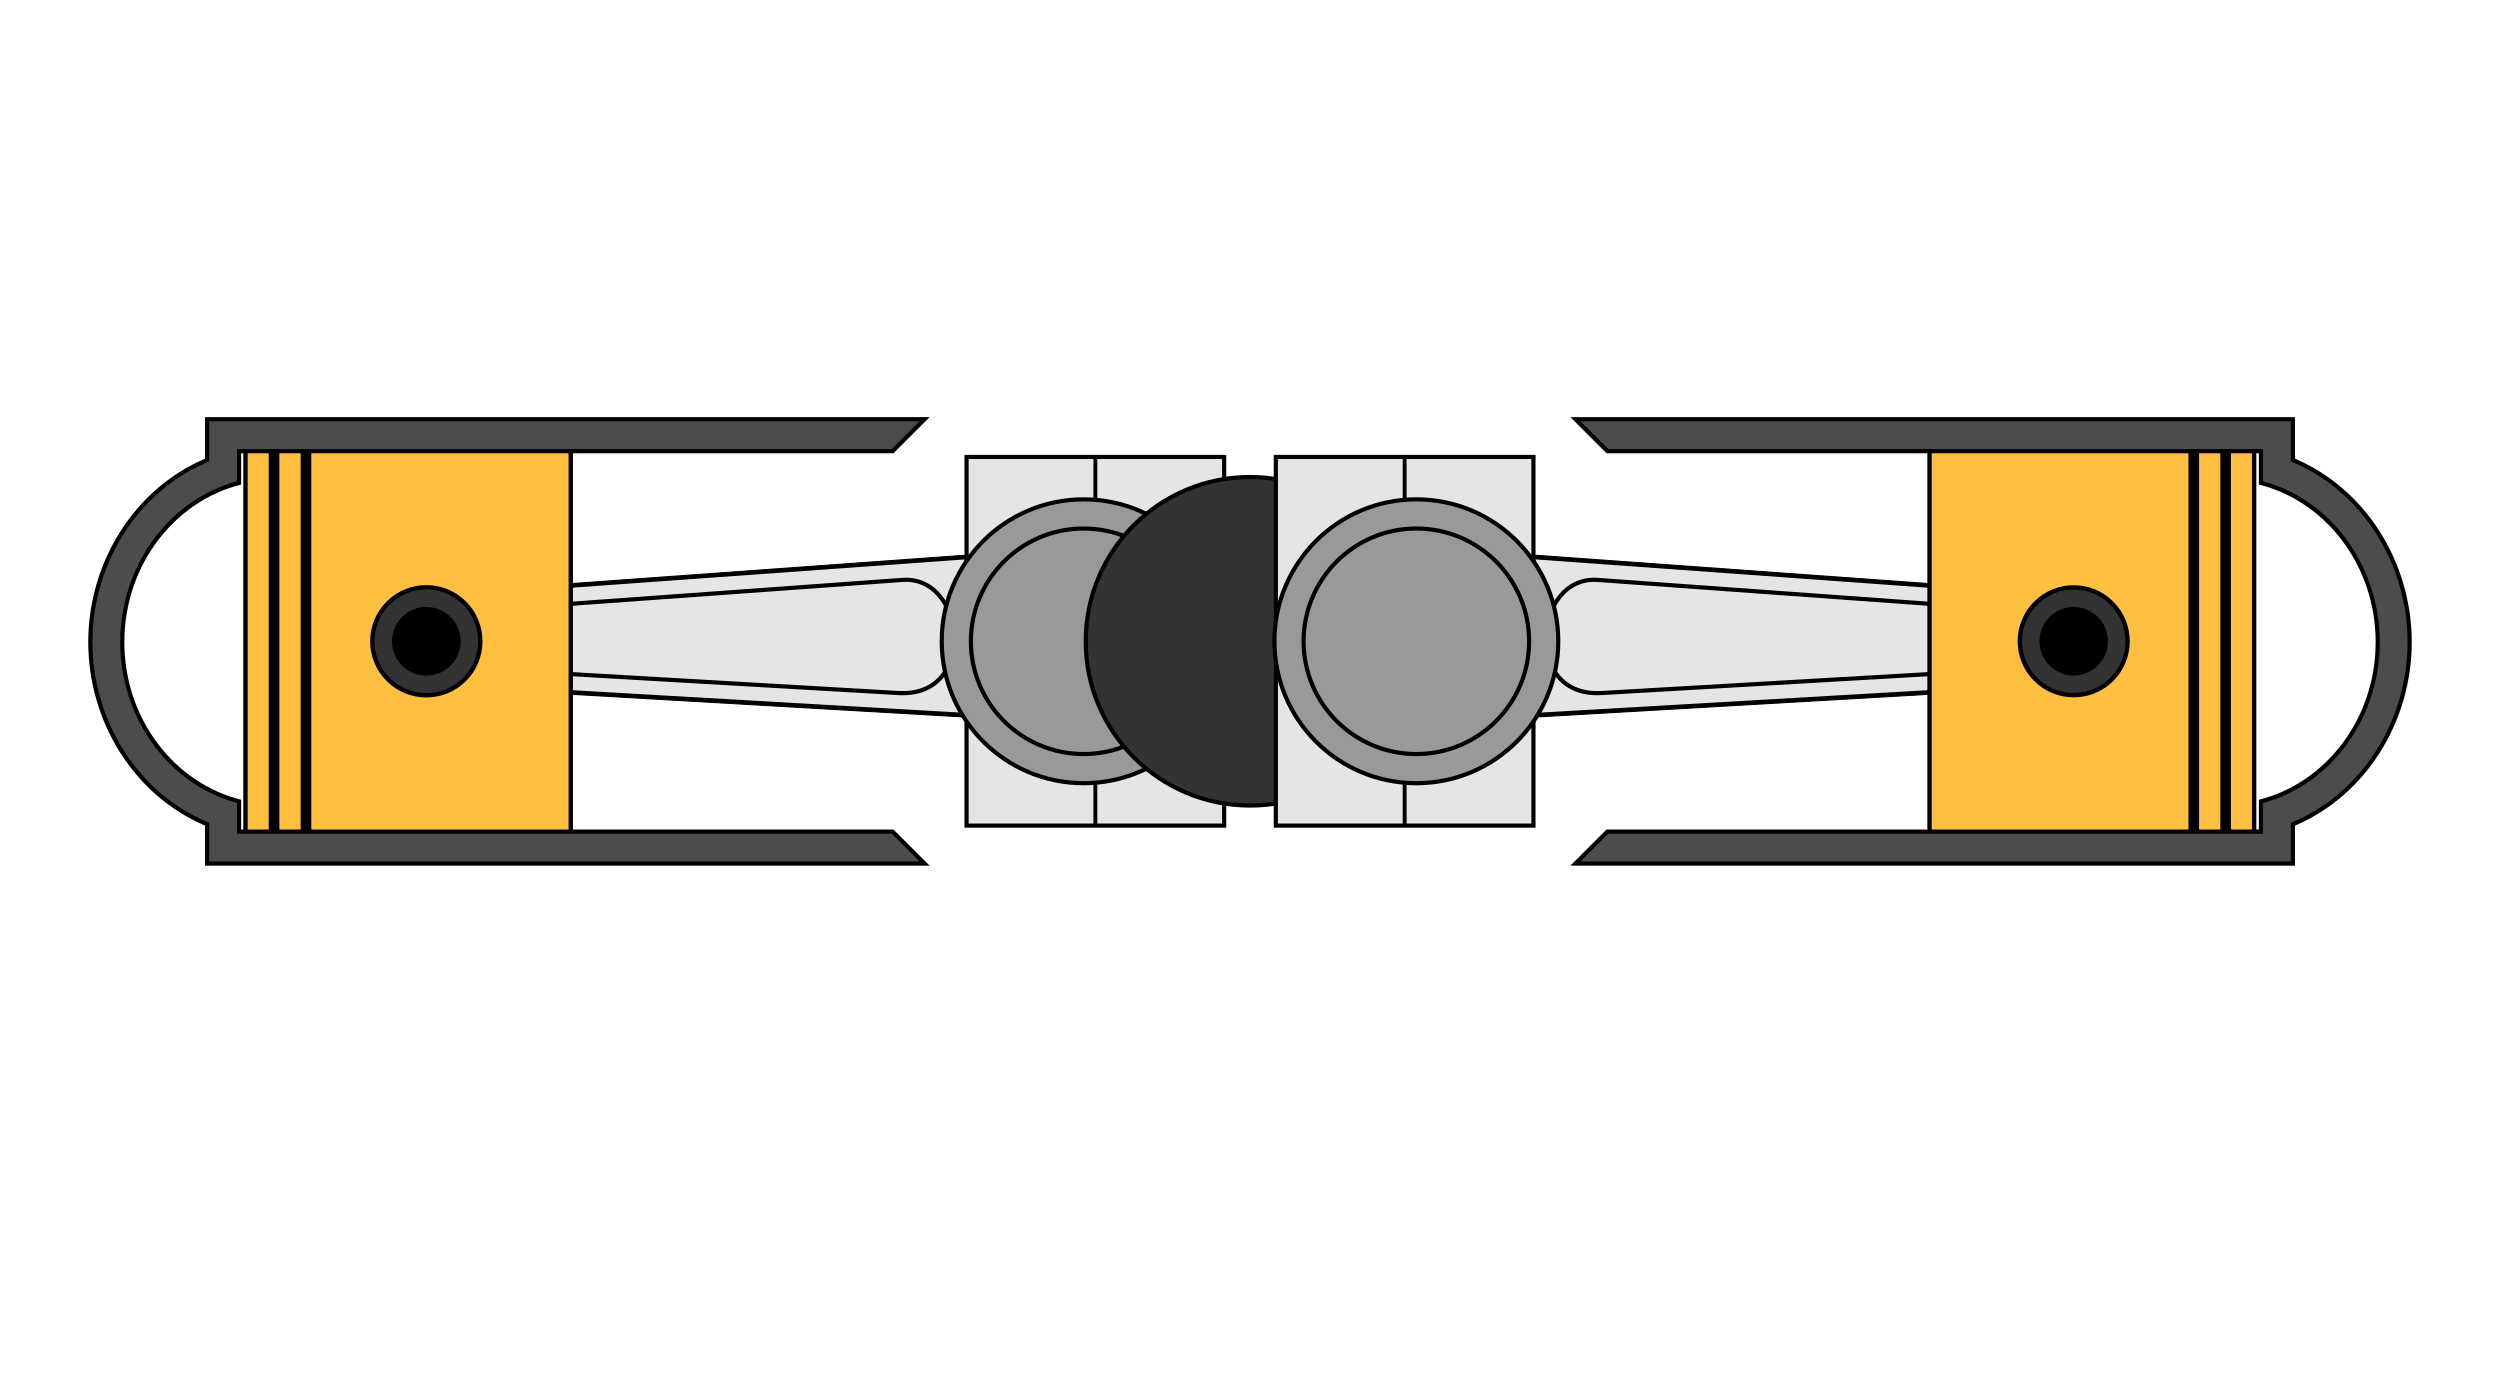 <?xml version="1.0" encoding="UTF-8"?>
<!DOCTYPE svg PUBLIC "-//W3C//DTD SVG 1.1//EN" "http://www.w3.org/Graphics/SVG/1.1/DTD/svg11.dtd">
<!-- Creator: CorelDRAW -->
<svg xmlns="http://www.w3.org/2000/svg" xml:space="preserve" width="100%" height="100%" style="shape-rendering:geometricPrecision; text-rendering:geometricPrecision; image-rendering:optimizeQuality; fill-rule:evenodd; clip-rule:evenodd"
viewBox="0 0 1800 1000"
 xmlns:xlink="http://www.w3.org/1999/xlink">
 <defs>
  <style type="text/css">
   <![CDATA[
    .str0 {stroke:black;stroke-width:0.762}
    .fil4 {fill:none}
    .fil0 {fill:black}
    .fil3 {fill:#333333}
    .fil6 {fill:#4C4C4C}
    .fil5 {fill:#999999}
    .fil1 {fill:#E5E5E5}
    .fil2 {fill:#FFBF40}
   ]]>
  </style>
  <script type="text/javascript" xlink:href="flat_engine.js" />  
 </defs>
 <g id="圖層_x0020_1">
  <g id="crankshaft">
   <g id="rod_left">
    <polygon id="_91966496" class="fil0 str0" points="348.501,496.268 346.545,424.846 748.569,395.871 749.133,519.426 "/>
    <path id="_91965896" class="fil1" d="M351.424 493.432l394.695 22.814 -0.536 -117.152 -395.961 28.539 1.802 65.799zm28.662 -11.365l266.979 15.43c12.228,0.706 23.839,-2.895 31.221,-13.127 6.037,-8.366 7.988,-19.35 6.98,-29.47 -1.137,-11.414 -6.26,-23.475 -15.74,-30.395 -5.809,-4.241 -12.552,-5.988 -19.702,-5.473l-269.368 19.413c-21.597,1.555 -21.612,42.395 -0.37,43.622zm-0.173 2.994l266.979 15.432c59.203,3.418 50.824,-87.917 2.716,-84.453l-269.368 19.412c-25.309,1.823 -25.307,48.167 -0.327,49.609z"/>
    <polygon id="_91966208" class="fil0" points="694.416,595.939 694.415,327.505 882.9,327.505 882.9,595.939 "/>
    <path id="_91966328" class="fil1" d="M697.416 592.939l0 -262.434 89.841 0 0 262.434 -89.841 0zm92.643 -262.434l89.841 0 0 262.434 -89.841 0 0 -262.434z"/>
    <path id="_91966280" class="fil0" d="M266.766 420.426c22.803,-22.186 59.288,-21.686 81.474,1.117 22.186,22.803 21.686,59.288 -1.116,81.475 -22.804,22.185 -59.289,21.685 -81.476,-1.118 -22.185,-22.803 -21.684,-59.288 1.118,-81.474zm15.374 15.801c-14.078,13.697 -14.387,36.221 -0.69,50.299 13.698,14.078 36.222,14.388 50.3,0.691 14.078,-13.698 14.386,-36.222 0.689,-50.3 -13.697,-14.078 -36.221,-14.387 -50.299,-0.69z"/>
    <path id="_91966640" class="fil1" d="M280.048 434.077c15.265,-14.852 39.689,-14.517 54.541,0.748 14.852,15.265 14.517,39.689 -0.748,54.541 -15.265,14.852 -39.689,14.517 -54.541,-0.748 -14.852,-15.265 -14.517,-39.689 0.748,-54.541zm-11.19 -11.502c21.617,-21.03 56.201,-20.556 77.233,1.06 21.03,21.616 20.556,56.201 -1.059,77.232 -21.617,21.031 -56.201,20.557 -77.233,-1.059 -21.031,-21.616 -20.557,-56.201 1.059,-77.233z"/>
    <g id="piston_left">
     <polygon id="_91966736" class="fil0" points="175.169,319.736 412.527,319.736 412.527,603.886 175.169,603.886 "/>
     <path id="_91966808" class="fil2" d="M178.316 600.74l15.162 0 0.001 -277.858 -15.163 0 0 277.858zm22.827 0l15.328 0 0 -277.858 -15.329 0 0.001 277.858zm22.992 -0.001l185.246 0.001 0 -277.858 -185.246 0 0 277.857z"/>
     <path id="_91966400" class="fil0" d="M278.342 433.119c15.794,-15.794 41.411,-15.794 57.205,0 15.794,15.794 15.794,41.411 0,57.205 -15.794,15.794 -41.411,15.794 -57.205,0 -15.794,-15.794 -15.794,-41.411 0,-57.205z"/>
     <path id="_91966544" class="fil3" d="M280.566 435.343c-14.566,14.566 -14.566,38.19 0,52.756 14.567,14.566 38.19,14.566 52.756,0 14.566,-14.566 14.566,-38.19 0,-52.756 -14.566,-14.566 -38.189,-14.566 -52.756,0zm8.899 8.899c9.655,-9.654 25.304,-9.654 34.958,0 9.655,9.655 9.655,25.304 0,34.958 -9.654,9.655 -25.303,9.655 -34.958,0 -9.654,-9.654 -9.654,-25.303 0,-34.958z"/>
    </g>
    <line id="rod_left_line" class="fil4" x1="780.274" y1="461.721" x2="306.945" y2= "461.722" />
   </g>
   <path id="_91643960" class="fil0" d="M780.23 358.035c57.255,-0.001 103.688,46.432 103.687,103.687 0,57.255 -46.433,103.688 -103.687,103.688 -57.254,0 -103.687,-46.433 -103.687,-103.688 -0.001,-57.255 46.432,-103.688 103.687,-103.687z"/>
   <path id="_91644032" class="fil5" d="M780.23 382.034c-44.008,0 -79.688,35.681 -79.688,79.688 0,44.008 35.681,79.688 79.688,79.689 44.007,-0.001 79.688,-35.681 79.688,-79.689 0,-44.007 -35.68,-79.688 -79.688,-79.688zm0 -20.999c55.599,-0.001 100.688,45.088 100.688,100.687 0,55.599 -45.089,100.687 -100.688,100.688 -55.599,-0.001 -100.688,-45.089 -100.688,-100.688 0,-55.599 45.089,-100.688 100.688,-100.687zm0 18c-45.664,-0.001 -82.688,37.024 -82.688,82.687 0,45.664 37.025,82.687 82.688,82.688 45.663,-0.001 82.688,-37.024 82.688,-82.688 0,-45.663 -37.024,-82.688 -82.688,-82.687z"/>
   <path id="_91643672" class="fil0" d="M900 341.952c66.136,0 119.77,53.634 119.77,119.77 0,66.136 -53.634,119.77 -119.77,119.77 -66.136,0 -119.77,-53.634 -119.77,-119.77 0,-66.136 53.634,-119.77 119.77,-119.77z"/>
   <path id="_91643864" class="fil3" d="M900 344.952c-64.48,0 -116.77,52.29 -116.77,116.77 0,64.48 52.29,116.77 116.77,116.77 64.479,0 116.77,-52.29 116.77,-116.77 0.001,-64.48 -52.29,-116.771 -116.77,-116.77z"/>
   <g id="rod_right">
    <polygon id="_91643552" class="fil0 str0" points="1451.5,496.268 1453.45,424.847 1051.43,395.872 1050.87,519.426 "/>
    <path id="_91643984" class="fil1" d="M1448.58 493.432l-394.695 22.814 0.535 -117.151 395.962 28.538 -1.802 65.799zm-28.662 -11.364l-266.98 15.43c-12.228,0.706 -23.838,-2.896 -31.22,-13.127 -6.037,-8.367 -7.988,-19.351 -6.981,-29.471 1.138,-11.413 6.261,-23.474 15.74,-30.394 5.81,-4.241 12.553,-5.988 19.703,-5.473l269.368 19.412c21.597,1.556 21.612,42.395 0.37,43.623zm0.173 2.993l-266.979 15.432c-59.203,3.419 -50.824,-87.916 -2.717,-84.452l269.369 19.412c25.309,1.822 25.307,48.166 0.327,49.608z"/>
    <polygon id="_91643504" class="fil0" points="1105.59,595.939 1105.59,327.505 917.1,327.505 917.101,595.939 "/>
    <path id="_91643360" class="fil1" d="M1102.59 592.939l0 -262.434 -89.841 0 0 262.434 89.841 0zm-92.643 -262.434l-89.841 0 0 262.434 89.841 0 0 -262.434z"/>
    <path id="_91643312" class="fil0" d="M1533.23 420.426c-22.803,-22.186 -59.288,-21.685 -81.474,1.118 -22.186,22.803 -21.685,59.287 1.117,81.474 22.804,22.185 59.289,21.685 81.475,-1.117 22.186,-22.804 21.685,-59.289 -1.118,-81.475zm-15.373 15.801c14.078,13.698 14.387,36.221 0.689,50.299 -13.697,14.078 -36.221,14.388 -50.299,0.691 -14.078,-13.697 -14.387,-36.222 -0.689,-50.3 13.697,-14.078 36.22,-14.387 50.299,-0.69z"/>
    <path id="_91644248" class="fil1" d="M1519.95 434.077c-15.266,-14.852 -39.69,-14.517 -54.542,0.748 -14.852,15.265 -14.517,39.689 0.748,54.541 15.266,14.852 39.69,14.517 54.542,-0.748 14.852,-15.265 14.517,-39.689 -0.748,-54.541zm11.19 -11.501c-21.617,-21.031 -56.201,-20.556 -77.233,1.059 -21.03,21.617 -20.556,56.201 1.059,77.233 21.617,21.03 56.201,20.556 77.233,-1.059 21.031,-21.617 20.556,-56.201 -1.059,-77.233z"/>
    <g id="piston_right">
     <polygon id="_91643888" class="fil0" points="1624.55,320.043 1387.7,320.043 1387.7,603.577 1624.55,603.577 "/>
     <path id="_91643840" class="fil2" d="M1621.41 600.437l-15.129 0 -0.001 -277.254 15.13 0 0 22.226 0 0.001c0,85.007 0,170.023 0,255.027zm-22.777 0l-15.295 0 0 -277.254 15.295 0 0 277.254zm-22.943 0l-184.843 0 -0.001 -277.254 184.844 0 0 277.254z"/>
     <path id="_91643456" class="fil0" d="M1521.6 433.18c-15.76,-15.76 -41.321,-15.76 -57.081,0 -15.76,15.76 -15.76,41.322 0,57.081 15.76,15.76 41.321,15.76 57.081,0 15.76,-15.759 15.76,-41.321 0,-57.081z"/>
     <path id="_91644128" class="fil3" d="M1519.38 435.4c14.535,14.535 14.535,38.107 0,52.641 -14.534,14.535 -38.107,14.535 -52.641,0 -14.534,-14.534 -14.534,-38.106 0,-52.641 14.534,-14.534 38.107,-14.534 52.641,0zm-8.879 8.88c-9.634,-9.634 -25.249,-9.634 -34.882,0 -9.634,9.633 -9.634,25.248 0,34.882 9.633,9.634 25.248,9.634 34.882,0 9.633,-9.634 9.633,-25.249 0,-34.882z"/>
    </g>
    <line id="rod_right_line" class="fil4" x1="1019.73" y1="461.722" x2="1493.06" y2= "461.722" />
   </g>
   <path id="_92997328" class="fil0" d="M1019.77 358.035c57.255,-0.001 103.688,46.432 103.687,103.687 0,57.255 -46.433,103.688 -103.687,103.688 -57.254,0 -103.687,-46.433 -103.687,-103.688 -0.001,-57.255 46.432,-103.688 103.687,-103.687z"/>
   <path id="_92995960" class="fil5" d="M1019.77 382.034c-44.008,0 -79.688,35.681 -79.688,79.688 0,44.008 35.681,79.688 79.688,79.689 44.007,-0.001 79.688,-35.681 79.688,-79.689 0,-44.007 -35.68,-79.688 -79.688,-79.688zm0 -20.999c55.599,-0.001 100.688,45.088 100.688,100.687 0,55.599 -45.089,100.687 -100.688,100.688 -55.599,-0.001 -100.688,-45.089 -100.688,-100.688 0,-55.599 45.089,-100.688 100.688,-100.687zm0 18c-45.664,-0.001 -82.688,37.024 -82.688,82.687 0,45.664 37.025,82.687 82.688,82.688 45.663,-0.001 82.688,-37.024 82.688,-82.688 0,-45.663 -37.024,-82.688 -82.688,-82.687z"/>
  </g>
  <g id="_92441616">
   <path id="_92441664" class="fil0" d="M669.323 300.336l-521.704 0 0.001 29.914c-51.632,22.033 -84.081,75.355 -84.081,132.095 0,56.741 32.449,110.064 84.081,132.097l0 28.836 521.703 0 -26 -26.001 -469.703 0.001 0 -21.452c-48.179,-12.015 -84.081,-58.267 -84.082,-113.48 0.001,-55.213 35.902,-101.466 84.082,-113.48l0 -22.53 469.702 0 26.001 -26z"/>
   <path id="_92442048" class="fil6" d="M662.08 303.336l-511.46 0 0 28.896 -1.823 0.777c-51.086,21.8 -82.258,74.465 -82.258,129.337 -0.001,54.871 31.172,107.537 82.258,129.337l1.823 0.777 0 27.818 511.46 0 -20.001 -20 -471.459 0 0 -22.134c-51.368,-13.995 -84.081,-63.488 -84.081,-115.798 0,-52.311 32.713,-101.803 84.081,-115.798l-0.001 -23.212 471.461 0 20 -20z"/>
   <path id="_92441352" class="fil0" d="M1130.68 300.336l521.703 0 0 29.914c51.632,22.033 84.08,75.355 84.081,132.095 0,56.742 -32.449,110.064 -84.081,132.097l0 28.836 -521.704 0 26.001 -26 469.703 0 0 -21.452c48.179,-12.014 84.081,-58.267 84.081,-113.48 0,-55.213 -35.902,-101.466 -84.081,-113.48l0 -22.53 -469.703 0 -26 -26z"/>
   <path id="_92441568" class="fil6" d="M1137.92 303.336l511.46 0 -0.001 28.896 1.824 0.777c51.086,21.8 82.258,74.466 82.258,129.337 0,54.871 -31.172,107.537 -82.258,129.337l-1.824 0.777 0.001 27.818 -511.46 0 20 -20 471.46 0 0 -22.134c51.368,-13.995 84.081,-63.487 84.081,-115.798 0,-52.31 -32.713,-101.803 -84.081,-115.798l0 -23.212 -471.46 0 -20 -20z"/>
  </g>
  <line id="center" class="fil4" x1="900" y1="461.722" x2="900" y2= "461.722" />
 </g>
</svg>
